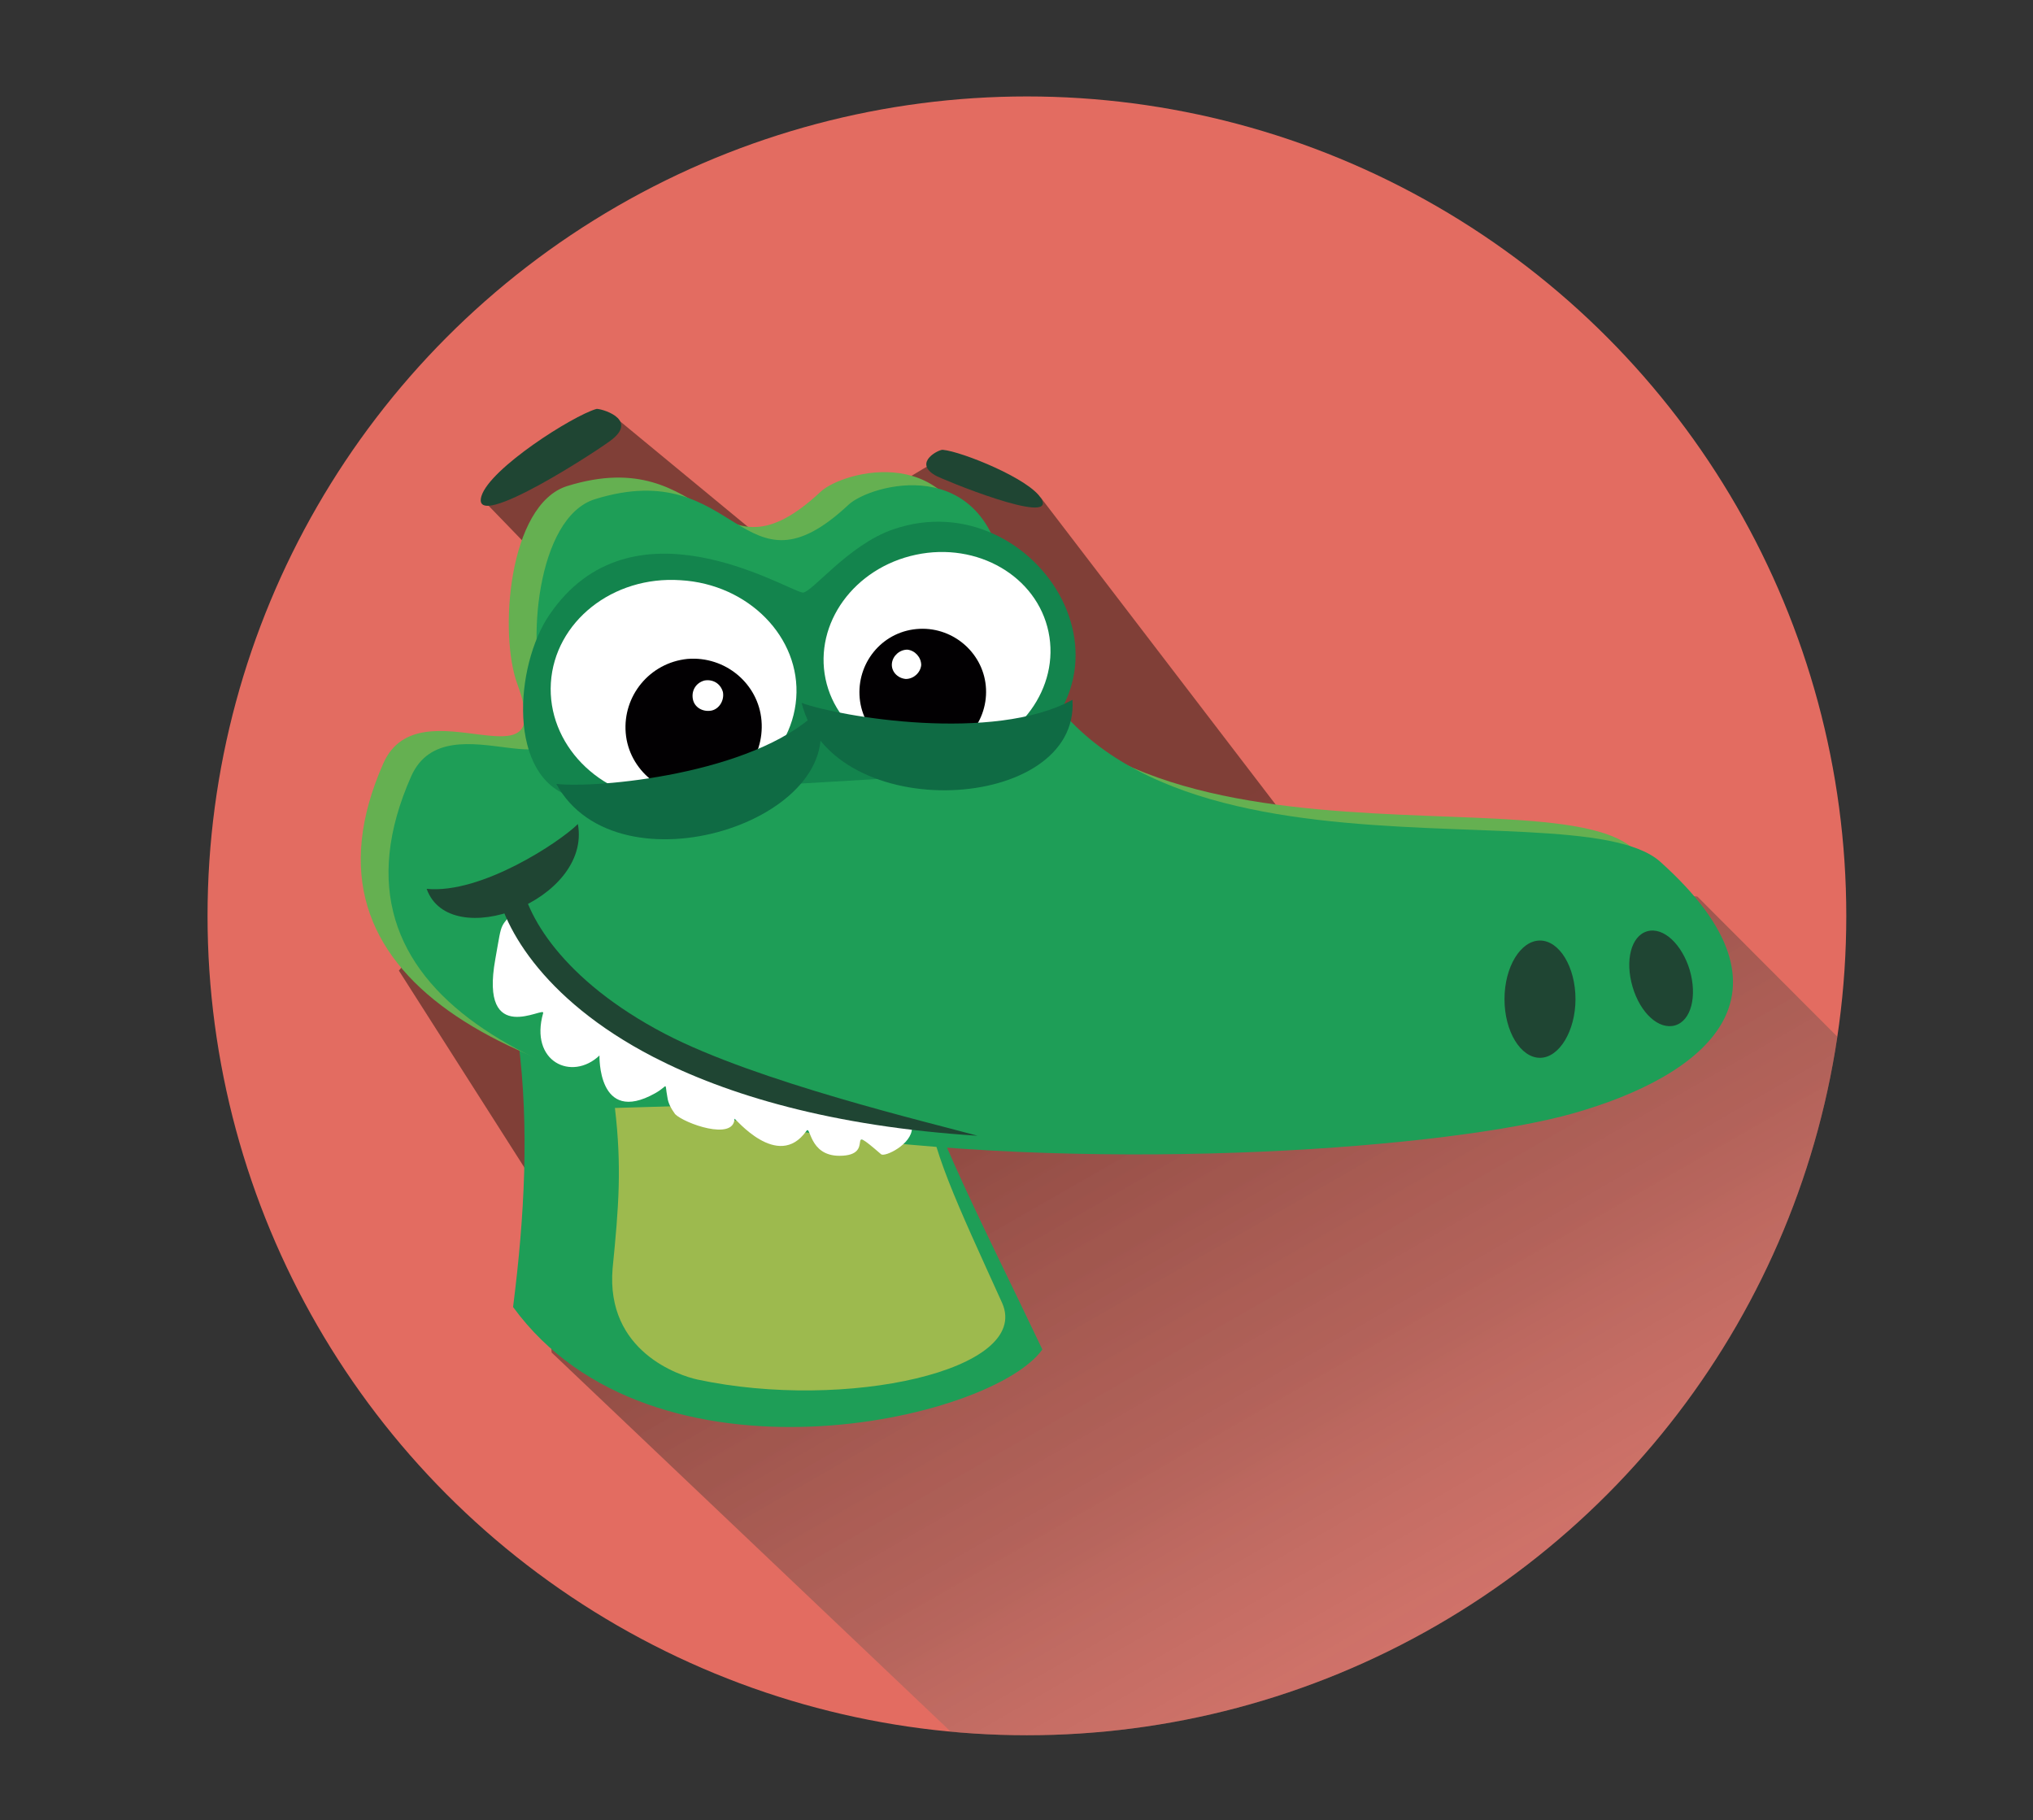 <?xml version="1.0" encoding="utf-8"?>
<!-- Generator: Adobe Illustrator 23.0.6, SVG Export Plug-In . SVG Version: 6.00 Build 0)  -->
<svg version="1.1" id="图层_1" xmlns="http://www.w3.org/2000/svg" xmlns:xlink="http://www.w3.org/1999/xlink" x="0px" y="0px"
	 viewBox="0 0 263.5 235.9" style="enable-background:new 0 0 263.5 235.9;" xml:space="preserve">
<rect x="0" y="0" width="263.5" height="235.9" fill="#333333" stroke="none"/>
<style type="text/css">
	.st0{fill:#E36C61;}
	.st1{clip-path:url(#SVGID_2_);}
	.st2{opacity:0.5;fill-rule:evenodd;clip-rule:evenodd;fill:url(#SVGID_3_);enable-background:new    ;}
	.st3{fill-rule:evenodd;clip-rule:evenodd;fill:#1E9E57;}
	.st4{fill-rule:evenodd;clip-rule:evenodd;fill:#9DBA4E;}
	.st5{fill-rule:evenodd;clip-rule:evenodd;fill:#65B051;}
	.st6{fill-rule:evenodd;clip-rule:evenodd;fill:#13844D;}
	.st7{fill-rule:evenodd;clip-rule:evenodd;fill:#FFFFFF;}
	.st8{fill-rule:evenodd;clip-rule:evenodd;fill:#020002;}
	.st9{fill-rule:evenodd;clip-rule:evenodd;fill:#0F6B44;}
	.st10{fill-rule:evenodd;clip-rule:evenodd;fill:#1F4533;}
</style>
<title>crocodile</title>
<g>
	<g id="Layer_1">
		<circle class="st0" cx="133.1" cy="118.7" r="106.2"/>
		<g>
			<defs>
				<circle id="SVGID_1_" cx="133.1" cy="118.7" r="106.2"/>
			</defs>
			<clipPath id="SVGID_2_">
				<use xlink:href="#SVGID_1_"  style="overflow:visible;"/>
			</clipPath>
			<g class="st1">
				
					<linearGradient id="SVGID_3_" gradientUnits="userSpaceOnUse" x1="143.417" y1="124.217" x2="227.167" y2="-21.693" gradientTransform="matrix(1 0 0 -1 0 238)">
					<stop  offset="0" style="stop-color:#1E120D"/>
					<stop  offset="0.41" style="stop-color:#5A514D;stop-opacity:0.7"/>
					<stop  offset="1" style="stop-color:#E7E6E6;stop-opacity:0"/>
				</linearGradient>
				<path class="st2" d="M134.9,64.5l35.2,46l49.9,5.7l74.8,74.9c0,0-6.7,53.7-71.3,60.8s-76.1-4.5-76.1-4.5l-75.9-72.1l-1.7-21.1
					l-18.1-28.4L74,99.5L68.6,71l-5.9-6.1L80,54.3l21.2,17.5l19.4-11.6L134.9,64.5z"/>
			</g>
		</g>
		<path class="st3" d="M66.5,169.4c1.5-11.8,2.1-23.3,0.7-34.3l51-1.3c0.3,8,8.4,23.2,16.9,41.1C128.5,184.2,84.5,194.1,66.5,169.4z
			"/>
		<path class="st4" d="M79.7,143.6c0.9,7.6,0.5,12.8-0.3,20.8c-0.9,10.8,8.7,13.9,11,14.4c19.2,4.1,43.3-1.2,39.5-9.9
			c-5.8-12.8-9.5-20.5-9.7-26.5L79.7,143.6L79.7,143.6z"/>
		<path class="st5" d="M211.7,110c19.3,17.3,5.6,27.8-11.4,32.6c-31.8,9-175.8,13.2-150.6-43.7c4.7-10.5,22.6,4,17.4-10.1
			c-2.5-6.6-1.2-23.4,6.4-25.8c18.7-5.8,18.9,13.8,32.9,0.7c2.8-2.6,17.8-6.9,20.2,9.6C133.2,118.1,200,99.5,211.7,110z"/>
		<path class="st3" d="M215.2,111.7c19.3,17.3,5.6,27.8-11.3,32.6c-31.8,9-175.8,13.2-150.6-43.7c4.7-10.5,22.6,4,17.4-10.1
			c-2.5-6.6-1.2-23.4,6.4-25.8c18.7-5.8,18.9,13.8,32.9,0.7c2.8-2.6,17.8-6.9,20.2,9.6C136.7,119.9,203.5,101.2,215.2,111.7z"/>
		<path class="st6" d="M74.2,103.3c-8.5-2.5-7.5-17-3-23.6c10.6-15.6,30.2-3.5,32.8-2.9c1.1,0.2,5.9-6.2,11.8-8.2
			c18.6-6.4,35.4,20.1,12.6,31.5L74.2,103.3z"/>
		<path class="st7" d="M118.7,71.9c8-1.7,15.7,2.8,17.2,10s-3.7,14.4-11.7,16.1s-15.7-2.8-17.2-10S110.7,73.6,118.7,71.9z"/>
		<path class="st8" d="M119.2,81.5c4.5-0.2,8.4,3.3,8.6,7.8c0.2,4.5-3.3,8.4-7.8,8.6c-4.5,0.2-8.4-3.3-8.6-7.8
			C111.2,85.6,114.6,81.7,119.2,81.5z"/>
		<path class="st7" d="M115.6,86c0.1-1,1-1.8,2-1.8c1,0.1,1.8,1,1.8,2c-0.1,1-1,1.8-2,1.8c0,0,0,0,0,0C116.3,87.9,115.5,87,115.6,86
			z"/>
		<path class="st9" d="M139,90.7c1,14.6-31.1,16.5-35.1,0.4C108.8,92.9,128.8,96.3,139,90.7z"/>
		<path class="st10" d="M122.2,58.3c2.4,0.2,11.4,3.8,12.8,6.4c1.9,3.5-13-2.6-13.8-3.1C118.3,59.9,121.8,58.2,122.2,58.3z"/>
		<path class="st7" d="M88.2,75.2c-8.8-0.6-16.3,5.4-16.8,13.3s6.2,14.8,14.9,15.3s16.3-5.4,16.9-13.3S97,75.7,88.2,75.2z"/>
		<path class="st8" d="M89.1,85.4c-4.9,0.5-8.4,4.8-8,9.6s4.8,8.4,9.6,8c4.9-0.5,8.4-4.7,8-9.6C98.3,88.6,94,85,89.1,85.4
			C89.1,85.4,89.1,85.4,89.1,85.4z"/>
		<path class="st7" d="M93.7,89.7c-0.3-1.1-1.3-1.7-2.4-1.5c-1.1,0.3-1.7,1.3-1.5,2.4c0.2,1.1,1.3,1.7,2.4,1.5
			C93.2,91.9,93.9,90.8,93.7,89.7C93.7,89.7,93.7,89.7,93.7,89.7z"/>
		<path class="st9" d="M105.9,92.3c4.7,13.9-25.8,23.9-33.8,9.3C77.3,102.2,97.5,100.4,105.9,92.3z"/>
		<path class="st10" d="M77.3,53c-3.1,0.9-13.8,7.7-14.9,11.3c-1.5,5,16-6.5,17-7.4C82.7,54.2,77.7,52.9,77.3,53z"/>
		<path class="st10" d="M199.6,137.1c-2.5,0-4.6-3.4-4.6-7.6c0-4.2,2.1-7.6,4.6-7.6s4.6,3.4,4.6,7.6
			C204.2,133.6,202.1,137.1,199.6,137.1z"/>
		<path class="st10" d="M213.5,120.7c-2.1,0.6-2.9,3.8-1.9,7.2c1,3.4,3.4,5.6,5.5,5s2.9-3.8,1.9-7.2
			C218,122.4,215.6,120.1,213.5,120.7z"/>
		<path class="st7" d="M71.2,124l-3.8-7c-2.8,3.8-2.2,1.7-3.2,7.3c-2.1,11.6,6.5,6,6.2,7c-1.8,6.3,3.7,8.9,7.3,5.5
			c0-0.1-0.3,9.1,7.2,4.9c1.8-1,1.2-1.6,1.6,0.5c0.1,0.8,0.5,1.5,1,2.2c1.2,1.2,7.6,3.5,7.7,0.6c0-0.2,5.6,6.8,9.3,1.6
			c0.6-0.9,0.3,3.2,4.3,3.2c5,0,0.3-4.6,5.4-0.2c0.5,0.4,4-1.3,4-3.4l-26-6.3L71.2,124z"/>
		<path class="st10" d="M64.2,114.1c0.6,5.4,5.8,15.3,20.5,22.9c9.5,4.9,23.1,9,42,10.2c-6.2-1.7-28.6-7-40.5-13.2
			c-13.4-7-18.2-15.6-18.7-20.3L64.2,114.1z"/>
		<path class="st10" d="M55.3,115.2c3,8.4,21.4,1.5,19.6-8.4C72.6,109.1,62.4,115.9,55.3,115.2z"/>
	</g>
</g>
</svg>
